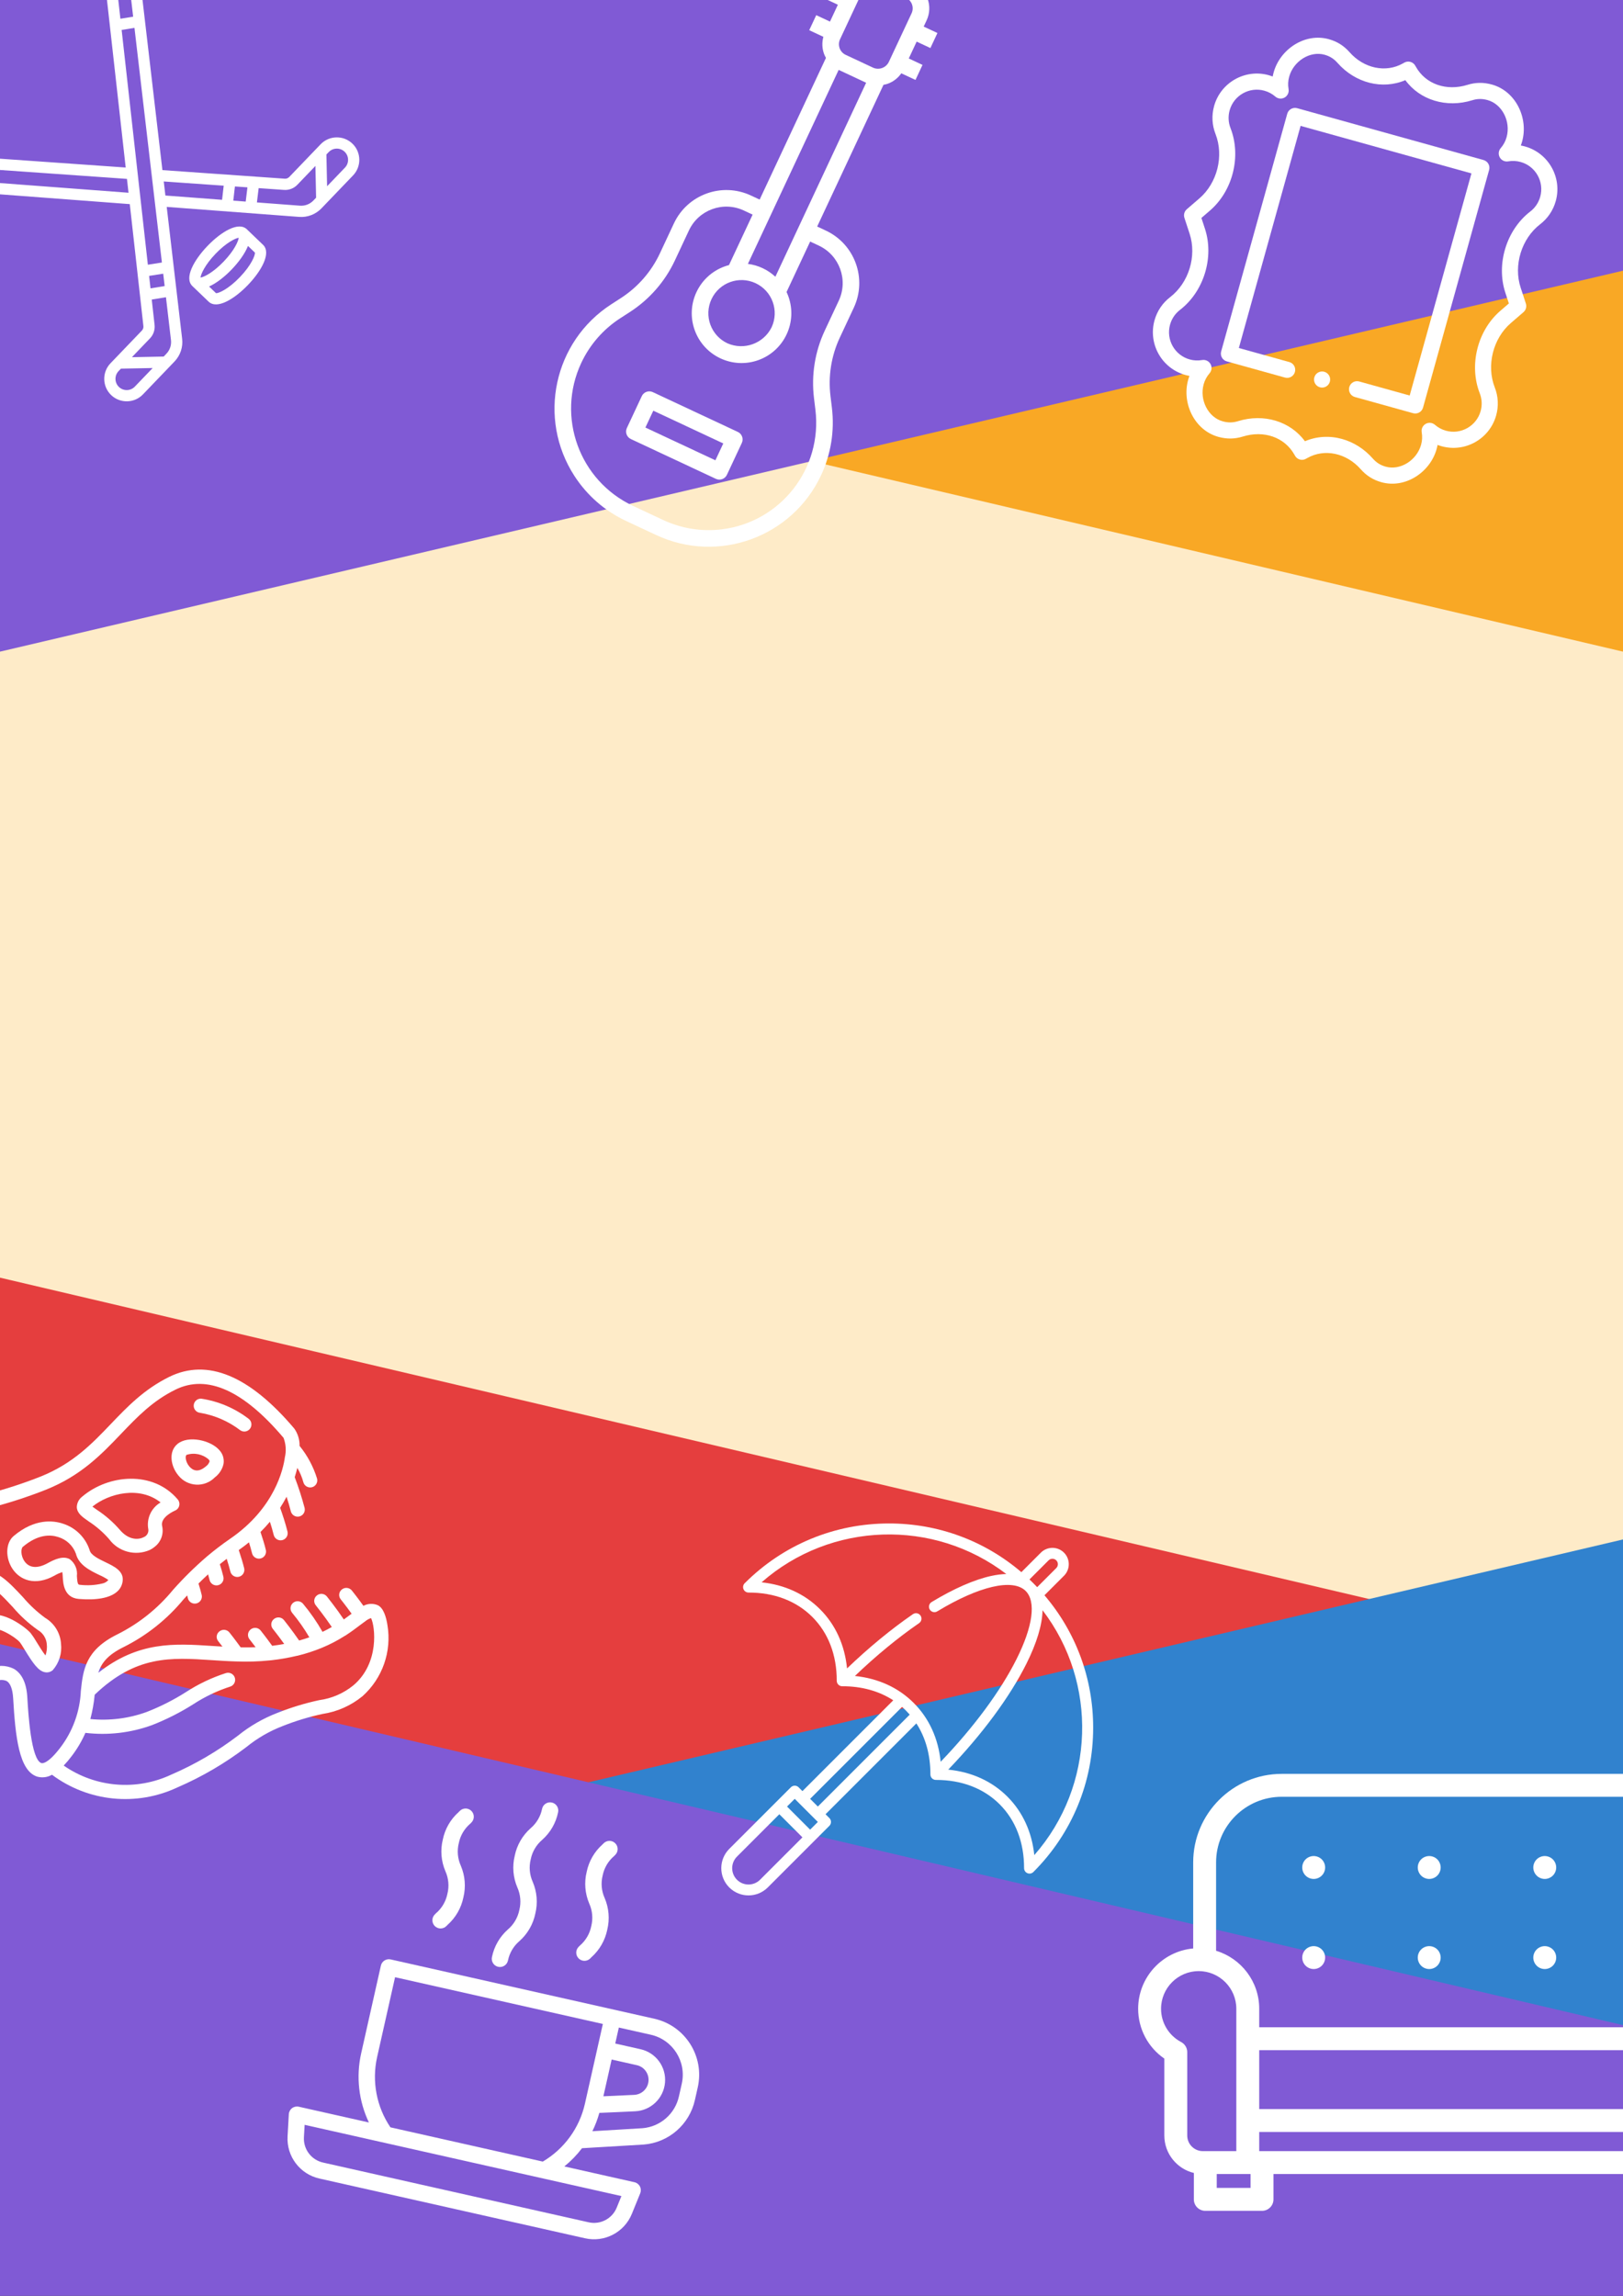 <?xml version="1.0" encoding="UTF-8" standalone="no"?>
<!-- Created with Inkscape (http://www.inkscape.org/) -->

<svg
   xmlns:dc="http://purl.org/dc/elements/1.1/"
   xmlns:cc="http://creativecommons.org/ns#"
   xmlns:rdf="http://www.w3.org/1999/02/22-rdf-syntax-ns#"
   xmlns:svg="http://www.w3.org/2000/svg"
   xmlns="http://www.w3.org/2000/svg"
   xmlns:sodipodi="http://sodipodi.sourceforge.net/DTD/sodipodi-0.dtd"
   xmlns:inkscape="http://www.inkscape.org/namespaces/inkscape"
   width="744.094"
   height="1052.362"
   viewBox="0 0 744.094 1052.362"
   id="svg2"
   version="1.1"
   inkscape:version="0.91 r13725"
   sodipodi:docname="cover.svg">
  <rect x="0" y="0" width="744.094" height="1052.362" fill="#333333" stroke="none"/>
  <defs
     id="defs4" />
  <sodipodi:namedview
     id="base"
     pagecolor="#ffffff"
     bordercolor="#666666"
     borderopacity="1.0"
     inkscape:pageopacity="0.0"
     inkscape:pageshadow="2"
     inkscape:zoom="0.65281707"
     inkscape:cx="312.39712"
     inkscape:cy="560.56509"
     inkscape:document-units="px"
     inkscape:current-layer="layer2"
     showgrid="false"
     inkscape:window-width="1600"
     inkscape:window-height="872"
     inkscape:window-x="0"
     inkscape:window-y="0"
     inkscape:window-maximized="1"
     units="px" />
  <g
     inkscape:label="background-tiles"
     inkscape:groupmode="layer"
     id="layer1"
     transform="translate(0,2.2107222e-5)"
     sodipodi:insensitive="true">
    <rect
       style="opacity:1;fill:#feebc8;fill-opacity:1;stroke:none;stroke-width:5;stroke-linecap:round;stroke-linejoin:round;stroke-miterlimit:4;stroke-dasharray:none;stroke-dashoffset:0;stroke-opacity:1"
       id="rect4177"
       width="744.094"
       height="709.234"
       x="0"
       y="76.591" />
    <path
       style="opacity:1;fill:#f9a825;fill-opacity:1;stroke:none;stroke-width:5;stroke-linecap:round;stroke-linejoin:round;stroke-miterlimit:4;stroke-dasharray:none;stroke-dashoffset:0;stroke-opacity:1"
       d="M 744.094,298.705 1.0110937e-5,124.078 l 0,-124.078 744.094,0 z"
       id="path4301"
       inkscape:connector-curvature="0"
       sodipodi:nodetypes="ccccc" />
    <path
       style="opacity:1;fill:#e53e3e;fill-opacity:1;stroke:none;stroke-width:5;stroke-linecap:round;stroke-linejoin:round;stroke-miterlimit:4;stroke-dasharray:none;stroke-dashoffset:0;stroke-opacity:1"
       d="m 0,585.657 744.094,174.628 0,124.078 -744.094,0 z"
       id="path4162"
       inkscape:connector-curvature="0"
       sodipodi:nodetypes="ccccc" />
    <path
       sodipodi:nodetypes="ccccc"
       inkscape:connector-curvature="0"
       id="path3360"
       d="M 744.094,705.657 0,880.285 l 0,124.078 744.094,0 z"
       style="opacity:1;fill:#3182ce;fill-opacity:1;stroke:none;stroke-width:5;stroke-linecap:round;stroke-linejoin:round;stroke-miterlimit:4;stroke-dasharray:none;stroke-dashoffset:0;stroke-opacity:1" />
    <path
       style="opacity:1;fill:#805ad5;fill-opacity:1;stroke:none;stroke-width:5;stroke-linecap:round;stroke-linejoin:round;stroke-miterlimit:4;stroke-dasharray:none;stroke-dashoffset:0;stroke-opacity:1"
       d="m 0,753.657 744.094,174.628 0,124.078 -744.094,0 z"
       id="rect3336"
       inkscape:connector-curvature="0"
       sodipodi:nodetypes="ccccc" />
    <rect
       y="412.06"
       x="-1073.808"
       height="366.106"
       width="744.094"
       id="rect3357"
       style="opacity:1;fill:#f9a825;fill-opacity:1;stroke:none;stroke-width:5;stroke-linecap:round;stroke-linejoin:round;stroke-miterlimit:4;stroke-dasharray:none;stroke-dashoffset:0;stroke-opacity:1" />
    <path
       sodipodi:nodetypes="ccccc"
       inkscape:connector-curvature="0"
       id="path3375"
       d="M 1.0110937e-5,298.705 744.094,124.078 l 0,-124.078 -744.094,0 z"
       style="opacity:1;fill:#805ad5;fill-opacity:1;stroke:none;stroke-width:5;stroke-linecap:round;stroke-linejoin:round;stroke-miterlimit:4;stroke-dasharray:none;stroke-dashoffset:0;stroke-opacity:1" />
    <rect
       y="254.283"
       x="-1994.433"
       height="497.842"
       width="744.094"
       id="rect4179"
       style="opacity:1;fill:#feebc8;fill-opacity:1;stroke:none;stroke-width:5;stroke-linecap:round;stroke-linejoin:round;stroke-miterlimit:4;stroke-dasharray:none;stroke-dashoffset:0;stroke-opacity:1" />
    <path
       sodipodi:nodetypes="ccccc"
       inkscape:connector-curvature="0"
       id="path4181"
       d="m -1994.433,551.957 744.095,174.628 0,124.078 -744.095,0 z"
       style="opacity:1;fill:#38a169;fill-opacity:1;stroke:none;stroke-width:5;stroke-linecap:round;stroke-linejoin:round;stroke-miterlimit:4;stroke-dasharray:none;stroke-dashoffset:0;stroke-opacity:1" />
    <path
       style="opacity:1;fill:#319795;fill-opacity:1;stroke:none;stroke-width:5;stroke-linecap:round;stroke-linejoin:round;stroke-miterlimit:4;stroke-dasharray:none;stroke-dashoffset:0;stroke-opacity:1"
       d="m -1250.339,671.957 -744.095,174.628 0,124.078 744.095,0 z"
       id="path4183"
       inkscape:connector-curvature="0"
       sodipodi:nodetypes="ccccc" />
    <path
       sodipodi:nodetypes="ccccc"
       inkscape:connector-curvature="0"
       id="path4185"
       d="m -1994.433,719.957 744.095,174.628 0,124.078 -744.095,0 z"
       style="opacity:1;fill:#805ad5;fill-opacity:1;stroke:none;stroke-width:5;stroke-linecap:round;stroke-linejoin:round;stroke-miterlimit:4;stroke-dasharray:none;stroke-dashoffset:0;stroke-opacity:1" />
    <path
       style="opacity:1;fill:#d69e2e;fill-opacity:1;stroke:none;stroke-width:5;stroke-linecap:round;stroke-linejoin:round;stroke-miterlimit:4;stroke-dasharray:none;stroke-dashoffset:0;stroke-opacity:1"
       d="m -1250.339,433.005 -744.095,-174.628 0,-124.078 744.095,0 z"
       id="path4187"
       inkscape:connector-curvature="0"
       sodipodi:nodetypes="ccccc" />
    <path
       sodipodi:nodetypes="ccccc"
       inkscape:connector-curvature="0"
       id="path4189"
       d="m -1994.433,313.005 744.095,-174.628 0,-124.078 -744.095,0 z"
       style="opacity:1;fill:#dd6b20;fill-opacity:1;stroke:none;stroke-width:5;stroke-linecap:round;stroke-linejoin:round;stroke-miterlimit:4;stroke-dasharray:none;stroke-dashoffset:0;stroke-opacity:1" />
    <path
       style="opacity:1;fill:#e53e3e;fill-opacity:1;stroke:none;stroke-width:5;stroke-linecap:round;stroke-linejoin:round;stroke-miterlimit:4;stroke-dasharray:none;stroke-dashoffset:0;stroke-opacity:1"
       d="m -1250.339,265.005 -744.095,-174.628 0,-124.078 744.095,0 z"
       id="path4191"
       inkscape:connector-curvature="0"
       sodipodi:nodetypes="ccccc" />
  </g>
  <g
     inkscape:groupmode="layer"
     id="layer2"
     inkscape:label="background-items">
    <g
       id="g4232"
       transform="matrix(0.7,0,0,0.7,521.806,753.33)"
       style="fill:#ffffff">
      <path
         id="path4234"
         d="m 114.973,154.209 c 1.97,0 3.9,-0.8 5.3,-2.2 1.4,-1.4 2.2,-3.33 2.2,-5.3 0,-1.98 -0.8,-3.91 -2.2,-5.31 -1.4,-1.39 -3.33,-2.19 -5.3,-2.19 -1.98,0 -3.91,0.8 -5.31,2.19 -1.39,1.4 -2.19,3.33 -2.19,5.31 0,1.97 0.8,3.9 2.19,5.3 1.4,1.4 3.33,2.2 5.31,2.2 z"
         inkscape:connector-curvature="0"
         style="fill:#ffffff" />
      <path
         id="path4236"
         d="m 190.633,154.209 c 1.98,0 3.91,-0.8 5.31,-2.2 1.39,-1.4 2.19,-3.33 2.19,-5.3 0,-1.98 -0.8,-3.91 -2.19,-5.31 -1.4,-1.39 -3.33,-2.19 -5.31,-2.19 -1.97,0 -3.9,0.8 -5.3,2.19 -1.4,1.4 -2.2,3.33 -2.2,5.31 0,1.97 0.8,3.9 2.2,5.3 1.4,1.4 3.33,2.2 5.3,2.2 z"
         inkscape:connector-curvature="0"
         style="fill:#ffffff" />
      <path
         id="path4238"
         d="m 341.973,154.209 c 1.97,0 3.9,-0.8 5.3,-2.2 1.4,-1.4 2.2,-3.33 2.2,-5.3 0,-1.98 -0.8,-3.91 -2.2,-5.31 -1.4,-1.39 -3.33,-2.19 -5.3,-2.19 -1.98,0 -3.91,0.8 -5.31,2.19 -1.39,1.4 -2.19,3.33 -2.19,5.31 0,1.97 0.8,3.9 2.19,5.3 1.4,1.4 3.33,2.2 5.31,2.2 z"
         inkscape:connector-curvature="0"
         style="fill:#ffffff" />
      <path
         id="path4240"
         d="m 266.303,154.209 c 1.97,0 3.91,-0.8 5.3,-2.2 1.4,-1.4 2.2,-3.33 2.2,-5.3 0,-1.98 -0.8,-3.91 -2.2,-5.31 -1.39,-1.39 -3.33,-2.19 -5.3,-2.19 -1.97,0 -3.91,0.8 -5.3,2.19 -1.4,1.4 -2.2,3.33 -2.2,5.31 0,1.97 0.8,3.9 2.2,5.3 1.39,1.4 3.33,2.2 5.3,2.2 z"
         inkscape:connector-curvature="0"
         style="fill:#ffffff" />
      <path
         id="path4242"
         d="m 114.973,213.209 c 1.97,0 3.9,-0.8 5.3,-2.2 1.4,-1.4 2.2,-3.33 2.2,-5.3 0,-1.98 -0.8,-3.91 -2.2,-5.31 -1.4,-1.39 -3.33,-2.19 -5.3,-2.19 -1.98,0 -3.91,0.8 -5.31,2.19 -1.39,1.4 -2.19,3.33 -2.19,5.31 0,1.97 0.8,3.9 2.19,5.3 1.4,1.4 3.33,2.2 5.31,2.2 z"
         inkscape:connector-curvature="0"
         style="fill:#ffffff" />
      <path
         id="path4244"
         d="m 190.633,213.209 c 1.98,0 3.91,-0.8 5.31,-2.2 1.39,-1.4 2.19,-3.33 2.19,-5.3 0,-1.98 -0.8,-3.91 -2.19,-5.31 -1.4,-1.39 -3.33,-2.19 -5.31,-2.19 -1.97,0 -3.9,0.8 -5.3,2.19 -1.4,1.4 -2.2,3.33 -2.2,5.31 0,1.97 0.8,3.9 2.2,5.3 1.4,1.4 3.33,2.2 5.3,2.2 z"
         inkscape:connector-curvature="0"
         style="fill:#ffffff" />
      <path
         id="path4246"
         d="m 341.973,213.209 c 1.97,0 3.9,-0.8 5.3,-2.2 1.4,-1.4 2.2,-3.33 2.2,-5.3 0,-1.98 -0.8,-3.91 -2.2,-5.31 -1.4,-1.39 -3.33,-2.19 -5.3,-2.19 -1.98,0 -3.91,0.8 -5.31,2.19 -1.39,1.4 -2.19,3.33 -2.19,5.31 0,1.97 0.8,3.9 2.19,5.3 1.4,1.4 3.33,2.2 5.31,2.2 z"
         inkscape:connector-curvature="0"
         style="fill:#ffffff" />
      <path
         id="path4248"
         d="m 266.303,213.209 c 1.97,0 3.91,-0.8 5.3,-2.2 1.4,-1.4 2.2,-3.33 2.2,-5.3 0,-1.98 -0.8,-3.91 -2.2,-5.31 -1.39,-1.39 -3.33,-2.19 -5.3,-2.19 -1.97,0 -3.91,0.8 -5.3,2.19 -1.4,1.4 -2.2,3.33 -2.2,5.31 0,1.97 0.8,3.9 2.2,5.3 1.39,1.4 3.33,2.2 5.3,2.2 z"
         inkscape:connector-curvature="0"
         style="fill:#ffffff" />
      <path
         id="path4250"
         d="m 420.894,199.736 0,-56.35 c 0,-31.97 -26.009,-57.979 -57.979,-57.979 l -268.89,0 c -31.97,0 -57.979,26.009 -57.979,57.979 l 0,56.35 C 15.867,201.562 0,218.565 0,239.212 c 0,13.165 6.466,25.291 17.145,32.643 l 0,50.354 c 0,11.881 8.256,21.863 19.331,24.527 l 0,17.297 c 0,4.142 3.358,7.5 7.5,7.5 l 37.148,0 c 4.142,0 7.5,-3.358 7.5,-7.5 l 0,-16.593 279.693,0 0,16.594 c 0,4.142 3.358,7.5 7.5,7.5 l 37.148,0 c 4.142,0 7.5,-3.358 7.5,-7.5 l 0,-17.297 c 11.075,-2.665 19.331,-12.647 19.331,-24.527 l 0,-50.354 c 10.679,-7.352 17.145,-19.479 17.145,-32.643 -10e-4,-20.648 -15.868,-37.651 -36.047,-39.477 z m -326.869,-99.33 268.889,0 c 23.699,0 42.979,19.28 42.979,42.979 l 0,57.857 c -16.322,4.909 -28.249,20.069 -28.249,37.969 l 0,12.124 -298.35,0 0,-12.124 c 0,-17.9 -11.927,-33.06 -28.249,-37.969 l 0,-57.857 c 10e-4,-23.699 19.281,-42.979 42.98,-42.979 z m 281.791,232.034 -294.692,0 -1.829,0 0,-12.545 298.351,0 0,12.545 -1.83,0 z m 1.83,-27.545 -298.352,0 0,-38.56 298.351,0 0,38.56 z m -345.5,17.314 0,-54.229 c 0.008,-0.178 0.009,-0.357 0.004,-0.537 -0.073,-2.706 -1.6,-5.163 -3.993,-6.428 -8.115,-4.287 -13.156,-12.642 -13.156,-21.803 0,-13.59 11.057,-24.647 24.647,-24.647 13.59,0 24.647,11.057 24.647,24.647 l 0,93.229 -20.318,0 -1.6,0 c -5.642,-10e-4 -10.231,-4.59 -10.231,-10.232 z m 41.479,34.325 -22.148,0 0,-9.094 20.319,0 1.829,0 0,9.094 z m 331.84,0 -22.148,0 0,-9.094 1.829,0 20.319,0 0,9.094 z m 23.32,-95.518 c -2.394,1.265 -3.916,3.724 -3.99,6.43 -0.004,0.146 -0.003,0.292 10e-4,0.438 l 0,54.325 c 0,5.642 -4.589,10.231 -10.231,10.231 l -1.6,0 -20.319,0 0,-93.229 c 0,-13.59 11.057,-24.647 24.647,-24.647 13.591,0 24.647,11.057 24.647,24.647 10e-4,9.162 -5.04,17.517 -13.155,21.805 z"
         inkscape:connector-curvature="0"
         style="fill:#ffffff" />
    </g>
    <g
       id="g4327"
       transform="matrix(0.291,-0.246,0.246,0.291,-61.642,724.607)"
       style="fill:#ffffff">
      <path
         id="path4309"
         d="m 11.977,194.031 c 9.879,4.656 21.32,4.648 31.191,-0.016 3.812,1.34 6.934,4.137 8.68,7.781 1.656,4.785 -0.941,12.102 -7.309,20.598 -27.629,36.84 -51.391,71.52 -38.816,91.008 3.496,5.066 8.879,8.523 14.945,9.594 12.301,52.965 52.75,94.863 105.25,109.016 30.902,9.379 62.832,14.938 95.082,16.555 16.879,0.344 33.594,3.348 49.531,8.91 15.793,5.297 31.113,11.902 45.812,19.746 15.266,9.441 32.805,14.566 50.754,14.824 32.133,-0.945 61.551,-18.25 77.988,-45.879 4.93,-8.023 10.043,-19.082 6.445,-26.199 -2.77,-5.242 -7.715,-8.988 -13.512,-10.238 1,-12.27 1.254,-22.523 1.266,-23.039 0.105,-4.711 -3.625,-8.617 -8.336,-8.727 -2.277,-0.113 -4.504,0.715 -6.152,2.289 -1.652,1.578 -2.582,3.762 -2.57,6.043 0,0.125 -0.25,9.91 -1.18,21.512 l -0.715,-0.039 c -3.328,-0.18 -7.02,-0.422 -10.898,-0.738 1.82,-16.523 2.266,-33.395 2.289,-34.227 0.117,-4.711 -3.602,-8.625 -8.312,-8.746 -2.281,-0.121 -4.508,0.699 -6.164,2.273 -1.652,1.57 -2.586,3.754 -2.582,6.039 -0.008,0.195 -0.445,16.555 -2.137,32.266 -4.098,-0.75 -8.211,-1.676 -12.289,-2.762 2.523,-13.52 3.836,-27.234 3.926,-40.984 0,-4.715 -3.82,-8.535 -8.535,-8.535 -4.711,0 -8.531,3.82 -8.531,8.535 -0.109,11.992 -1.184,23.957 -3.219,35.773 -3.891,-1.473 -7.848,-3.133 -11.867,-4.98 1.508,-15.312 1.922,-29.867 1.941,-30.562 0.125,-4.707 -3.586,-8.633 -8.297,-8.762 -2.277,-0.121 -4.508,0.699 -6.164,2.266 -1.656,1.57 -2.598,3.75 -2.602,6.031 0,0.141 -0.293,10.461 -1.262,22.574 -4.168,-2.375 -8.332,-4.922 -12.492,-7.637 1.004,-12.297 1.281,-22.531 1.289,-23.016 0.062,-2.262 -0.781,-4.457 -2.34,-6.098 -1.559,-1.641 -3.707,-2.598 -5.969,-2.652 -2.273,-0.098 -4.488,0.73 -6.137,2.297 -1.648,1.566 -2.594,3.734 -2.613,6.012 0,0.078 -0.137,4.957 -0.535,11.859 -4.57,-3.535 -9.18,-7.359 -13.832,-11.473 0.922,-12.031 1.207,-21.914 1.219,-22.375 0.129,-4.711 -3.582,-8.633 -8.293,-8.766 -2.289,-0.164 -4.543,0.641 -6.207,2.215 -1.668,1.578 -2.598,3.781 -2.559,6.078 0,0.062 -0.094,3.199 -0.328,8.008 -2.98,-2.84 -5.941,-5.68 -8.828,-8.469 -32.801,-31.676 -64.07,-61.727 -125.598,-63.918 10.547,-6.645 22.75,-9.082 43.418,-3.906 30.086,7.301 61.367,8.215 91.828,2.691 2.133,-0.27 4.332,-0.543 6.527,-0.816 -0.508,1.066 -1.004,2.094 -1.492,3.047 -1.379,2.719 -1.207,5.965 0.457,8.523 1.664,2.555 4.562,4.027 7.609,3.863 3.043,-0.16 5.77,-1.938 7.152,-4.652 1.816,-3.578 3.73,-7.766 5.887,-12.887 5.055,-0.438 10.363,-0.773 15.934,-1 -0.953,2.121 -1.922,4.215 -2.906,6.156 -1.434,2.727 -1.289,6.012 0.379,8.598 1.668,2.586 4.602,4.074 7.672,3.895 3.074,-0.18 5.809,-2.004 7.164,-4.766 2.273,-4.484 4.461,-9.5 6.371,-14.105 3.375,0.066 6.918,0.219 10.512,0.402 -2.363,5.703 -4.539,10.59 -6.523,14.559 -2.109,4.215 -0.398,9.34 3.816,11.449 4.215,2.105 9.34,0.398 11.449,-3.816 2.754,-5.508 5.777,-12.438 9.152,-20.887 5.289,0.512 10.371,0.75 15.344,0.852 -1.809,4.328 -3.699,8.59 -5.613,12.375 -1.375,2.719 -1.195,5.969 0.473,8.52 1.672,2.555 4.574,4.02 7.617,3.852 3.047,-0.168 5.77,-1.949 7.145,-4.672 3.207,-6.344 6.273,-13.688 9.016,-20.613 5.793,-0.465 11.324,-1.18 16.602,-2.113 -2.066,5.043 -4.387,10.363 -6.734,15.059 -2.109,4.219 -0.398,9.344 3.816,11.453 4.215,2.105 9.344,0.398 11.449,-3.816 4.523,-9.047 8.875,-20.02 11.711,-27.559 5.137,-1.578 10.012,-3.297 14.48,-5.148 -2.238,5.531 -4.773,11.402 -7.332,16.555 -1.383,2.734 -1.195,6 0.492,8.559 1.688,2.555 4.617,4.012 7.676,3.812 3.055,-0.199 5.773,-2.02 7.117,-4.773 5.539,-11.672 10.457,-23.625 14.73,-35.816 3.691,-2.305 6.898,-4.512 9.621,-6.543 -1.027,6.113 -2.875,12.059 -5.496,17.68 -2.105,4.215 -0.398,9.34 3.816,11.449 4.215,2.109 9.344,0.398 11.449,-3.816 5.906,-13.836 9.09,-28.676 9.375,-43.719 4.891,-5.539 7.898,-12.484 8.598,-19.84 0,-83.691 -25.141,-132.414 -74.73,-144.809 C 404.625,40.379 375.391,43.488 347.098,46.5 314.875,49.93 281.57,53.477 241.797,40.219 c -21.875,-7.363 -43.254,-16.129 -64,-26.234 C 151.039,1.363 134.871,-6.242 114.895,7.082 101.219,18.18 89.738,31.734 81.047,47.055 70.57,62.855 59.742,79.195 48.664,82.887 c -28.105,9.363 -48.5,45.07 -48.5,84.895 -1.102,10.242 3.414,20.281 11.812,26.25 z M 278.422,362.43 c 9.652,8.84 19.918,16.984 30.719,24.375 0.473,0.363 1.059,0.77 2.023,1.41 8.633,5.793 17.617,11.051 26.895,15.742 0.148,0.102 0.312,0.18 0.469,0.27 l 0.219,0.129 c 0.121,0.066 0.23,0.145 0.355,0.203 9.109,4.527 18.543,8.363 28.223,11.484 l 0.066,0.016 0.019,0 c 9.828,3.148 19.918,5.426 30.148,6.805 0.324,0.086 0.656,0.152 0.992,0.203 l 0.062,0.019 0.074,0.008 0.098,0.019 c 7.945,1.008 14.98,1.387 20.637,1.688 3.16,0.172 6.02,0.316 8.613,0.562 2.559,0.062 5.09,0.582 7.465,1.543 -2.473,10.492 -26.953,48.074 -68.402,48.074 -15.246,-0.254 -30.121,-4.738 -42.969,-12.945 -15.461,-8.246 -31.582,-15.184 -48.199,-20.75 -17.375,-6.051 -35.594,-9.344 -53.992,-9.754 -31.047,-1.574 -61.785,-6.941 -91.531,-15.984 -44.832,-12.016 -79.844,-47.043 -91.836,-91.883 4.926,-0.539 9.816,-1.367 14.645,-2.488 10.629,-2.32 20.938,-5.914 30.707,-10.703 18.59,19.91 41.586,35.188 67.141,44.602 17.684,6.047 35.91,10.375 54.422,12.926 16.32,2.039 32.301,6.242 47.508,12.504 4.379,1.754 9.344,-0.375 11.098,-4.754 1.75,-4.375 -0.379,-9.344 -4.754,-11.094 -16.418,-6.746 -33.656,-11.289 -51.262,-13.523 -17.559,-2.395 -34.844,-6.496 -51.605,-12.242 -21.637,-7.98 -41.211,-20.715 -57.277,-37.258 8.133,-5.691 15.781,-12.039 22.871,-18.98 68.621,-4.25 99.031,24.992 134.086,58.84 7.105,6.867 14.457,13.969 22.273,20.938 z M 54.062,99.074 C 70.719,93.531 82.645,75.535 95.273,56.484 102.832,43.137 112.68,31.219 124.363,21.281 c 11.445,-7.641 19.617,-4.375 46.16,8.137 21.363,10.387 43.367,19.402 65.875,26.992 43.305,14.43 78.477,10.684 112.508,7.059 28.039,-2.992 54.52,-5.812 84.391,1.656 41.008,10.25 61.801,53.406 61.801,128.254 -2.656,7.539 -7.496,14.117 -13.906,18.895 -10.195,9.219 -48.523,38.801 -113.246,32.348 -12.949,-1.293 -24.457,-1.762 -35.07,-1.773 -0.207,-0.004 -0.406,-0.016 -0.609,0 -19,0.168 -37.965,1.609 -56.773,4.312 -28.355,5.254 -57.5,4.461 -85.527,-2.32 -41.938,-10.477 -59.27,6.035 -77.625,23.523 -16.754,18.195 -38.68,30.816 -62.832,36.156 -24.84,5.516 -29.051,0.25 -29.449,-0.367 -7.168,-11.113 26.922,-56.578 38.125,-71.512 10.234,-13.641 13.5,-25.953 9.723,-36.605 -4.215,-9.719 -12.723,-16.918 -23.004,-19.465 -1.969,-0.484 -4.043,-0.262 -5.863,0.633 -5.496,3.121 -12,3.949 -18.105,2.305 -3.223,-2.012 -3.703,-8.211 -3.703,-11.727 0,-32.172 15.832,-61.707 36.832,-68.707 z m 0,0"
         inkscape:connector-curvature="0"
         style="fill:#ffffff" />
      <path
         id="path4311"
         d="m 461.219,152.785 c 1.195,4.512 5.793,7.223 10.32,6.09 4.527,-1.133 7.305,-5.691 6.234,-10.23 -4.488,-20.441 -14.066,-39.414 -27.844,-55.164 -3.34,-3.254 -8.672,-3.223 -11.977,0.066 -3.305,3.289 -3.355,8.621 -0.113,11.977 11.512,13.625 19.535,29.844 23.379,47.262 z m 0,0"
         inkscape:connector-curvature="0"
         style="fill:#ffffff" />
      <path
         id="path4313"
         d="m 401.23,176.312 c 6.652,0.387 13.227,-1.621 18.527,-5.66 4.5,-3.855 7.008,-9.535 6.828,-15.453 0.004,-16.152 -17.078,-38.617 -33.891,-38.617 -14.492,0 -23.465,15.504 -23.465,29.863 -0.195,8.363 3.188,16.406 9.301,22.113 6.113,5.707 14.371,8.527 22.699,7.754 z m -8.535,-42.664 c 9.043,3.68 15.449,11.887 16.828,21.551 0,1.758 -0.555,2.227 -0.793,2.426 -2.254,1.355 -4.891,1.926 -7.5,1.621 -12.344,0 -14.934,-6.961 -14.934,-12.801 0,-6.941 3.926,-12.797 6.398,-12.797 z m 0,0"
         inkscape:connector-curvature="0"
         style="fill:#ffffff" />
      <path
         id="path4315"
         d="m 256.164,150.715 c -1.379,19.078 10.789,36.52 29.176,41.812 2.332,0.559 4.727,0.848 7.129,0.852 9.43,0.285 18.188,-4.863 22.527,-13.242 5.016,-10.043 23.645,-4.309 23.801,-4.258 2.602,0.867 5.465,0.43 7.688,-1.176 2.227,-1.602 3.547,-4.18 3.547,-6.922 0,-45.941 -44.125,-76.801 -85.336,-76.801 -5.062,-0.363 -10.004,1.652 -13.371,5.449 -4.551,5.934 -2.609,13.18 -0.152,22.359 3.121,10.363 4.801,21.105 4.992,31.926 z m 75.777,6.492 c -12.898,-2.285 -25.828,3.852 -32.215,15.289 -2.273,3.434 -6.609,4.852 -10.469,3.426 -7.395,-1.742 -16.027,-9.395 -16.027,-25.207 -0.164,-12.312 -2.039,-24.547 -5.57,-36.344 -0.555,-2.066 -1.188,-4.434 -1.598,-6.309 25.758,0.582 59.605,17.562 65.879,49.145 z m 0,0"
         inkscape:connector-curvature="0"
         style="fill:#ffffff" />
      <path
         id="path4317"
         d="m 177.688,142.016 c 3.398,0.559 6.719,1.535 9.879,2.898 -0.844,1.371 -2.219,3.191 -3.227,4.535 -4.934,6.551 -15.207,20.172 -2.477,32.898 15.195,15.203 29.121,23.035 40.266,23.035 5.438,0.082 10.672,-2.074 14.469,-5.969 8.137,-8.137 2.938,-19.75 -1.656,-30 -3.762,-8.398 -8.02,-17.922 -5.277,-23.414 6.121,-14.945 4.574,-31.934 -4.152,-45.527 -6.125,-9.918 -21.383,-26.559 -54.68,-26.559 -12.82,0 -25.004,13.68 -26.605,29.871 -1.48,14.949 6.531,32.848 33.461,38.23 z m -6.855,-51.035 c 23.766,0 34.961,10.043 40.164,18.461 5.621,8.57 6.879,19.285 3.402,28.922 -6.359,12.723 -0.082,26.754 4.969,38.027 1.82,3.676 3.289,7.52 4.383,11.477 -2.719,0.465 -5.516,0.023 -7.957,-1.262 -8.195,-4.105 -15.602,-9.633 -21.863,-16.324 -1.535,-1.535 -2.238,-2.238 4.039,-10.559 5.711,-5.301 8.18,-13.238 6.48,-20.844 -3.246,-8.508 -13.656,-11.648 -23.41,-13.598 -13.781,-2.758 -20.82,-9.793 -19.828,-19.812 0.84,-8.516 6.746,-14.488 9.621,-14.488 z m 0,0"
         inkscape:connector-curvature="0"
         style="fill:#ffffff" />
      <path
         id="path4319"
         d="m 76.965,142.18 c 8.387,0 17.066,25.344 17.066,34.133 0,1.75 -0.723,6.473 -1.355,10.633 -2.824,18.535 -4.141,30.246 1.336,36.629 2.129,2.512 5.258,3.957 8.551,3.941 11.461,-1.695 21.672,-8.16 28.105,-17.793 7.707,-10.375 9.801,-23.887 5.59,-36.109 -2.875,-11.84 -4.332,-23.977 -4.34,-36.16 C 130.75,113.418 129.648,90.719 114.914,83.352 110.266,81.023 100.547,78.875 87.754,90.5 c -9.945,9.047 -26.02,32.328 -21.285,44.574 1.645,4.348 5.848,7.195 10.496,7.105 z m 26.219,-42.113 c 2.281,-1.422 3.738,-1.633 4.098,-1.449 5.801,2.902 6.879,25.023 7.594,39.668 0.016,13.742 1.762,27.426 5.195,40.73 2.371,6.605 1.418,13.945 -2.559,19.727 -2.645,3.945 -6.129,7.254 -10.207,9.688 0.23,-5.695 1.52,-14.145 2.246,-18.906 0.797,-4.367 1.312,-8.777 1.547,-13.211 0,-8.191 -7.312,-43.633 -27.5,-50.16 4.055,-10.305 10.824,-19.316 19.586,-26.086 z m 0,0"
         inkscape:connector-curvature="0"
         style="fill:#ffffff" />
    </g>
    <g
       id="g4668"
       transform="matrix(0.458,0.103,-0.103,0.458,168.753,807.305)"
       style="fill:#ffffff">
      <path
         id="path4654"
         d="m 327.996,184 -264,0 c -4.418,0 -8,3.582 -8,8 l 0,88 c 0.051,23.211 7.863,45.738 22.191,64 l -70.191,0 c -2.352,0 -4.582,1.035 -6.102,2.828 -1.52,1.793 -2.172,4.164 -1.785,6.484 l 3.543,21.254 C 6.812,393.887 23.531,408.055 43.109,408 l 265.773,0 c 19.578,0.055 36.301,-14.113 39.457,-33.434 l 3.543,-21.254 c 0.387,-2.32 -0.266,-4.691 -1.785,-6.484 C 348.578,345.035 346.348,344 343.996,344 l -70.176,0 c 5.141,-6.504 9.477,-13.602 12.922,-21.145 l 57.949,-16.695 c 23.434,-7.23 39.387,-28.926 39.305,-53.449 l 0,-12.711 c -0.035,-30.914 -25.086,-55.965 -56,-56 z m -32,48 25.359,0 c 7.293,0.082 13.422,5.504 14.387,12.734 0.965,7.23 -3.523,14.07 -10.539,16.066 l -29.207,8 z M 332.562,371.945 C 330.66,383.535 320.629,392.031 308.883,392 L 43.109,392 C 31.363,392.031 21.332,383.535 19.43,371.945 L 17.445,360 334.547,360 Z M 99.73,344 C 82.074,327.395 72.039,304.242 71.996,280 l 0,-80 208,0 0,80 c -0.039,24.246 -10.086,47.402 -27.758,64 z M 367.996,252.711 c 0.074,17.453 -11.238,32.914 -27.895,38.121 l -47.121,13.602 c 1.492,-6.219 2.402,-12.559 2.719,-18.945 l 33.723,-9.199 c 14.844,-4.031 24.406,-18.43 22.367,-33.676 C 349.75,227.367 336.738,215.988 321.355,216 l -25.359,0 0,-16 32,0 c 22.082,0.027 39.973,17.918 40,40 z m 0,0"
         inkscape:connector-curvature="0"
         style="fill:#ffffff" />
      <path
         id="path4656"
         d="m 159.996,160 c 0,4.418 3.582,8 8,8 4.418,0 8,-3.582 8,-8 -0.184,-7.582 2.199,-15.004 6.762,-21.062 6.203,-8.613 9.449,-19.004 9.238,-29.617 0.207,-10.605 -3.035,-20.992 -9.23,-29.602 -4.57,-6.062 -6.957,-13.488 -6.77,-21.078 -0.184,-7.578 2.199,-14.996 6.762,-21.047 6.207,-8.602 9.449,-18.988 9.238,-29.594 0,-4.418 -3.582,-8 -8,-8 -4.418,0 -8,3.582 -8,8 0.188,7.578 -2.195,14.996 -6.758,21.047 -6.207,8.602 -9.453,18.988 -9.242,29.594 -0.207,10.605 3.039,20.992 9.242,29.598 4.562,6.066 6.945,13.496 6.758,21.082 0.184,7.586 -2.199,15.012 -6.77,21.07 -6.199,8.613 -9.438,19 -9.23,29.609 z m 0,0"
         inkscape:connector-curvature="0"
         style="fill:#ffffff" />
      <path
         id="path4658"
         d="m 111.613,36.238 c 2.34,-3.754 1.195,-8.695 -2.562,-11.039 -3.754,-2.34 -8.695,-1.195 -11.039,2.562 l -0.801,1.293 c -6.195,8.605 -9.426,18.984 -9.215,29.586 -0.207,10.605 3.039,20.992 9.242,29.598 4.562,6.066 6.945,13.496 6.758,21.082 0.18,7.586 -2.203,15.016 -6.77,21.078 l -0.855,1.363 c -2.34,3.754 -1.195,8.695 2.562,11.039 3.754,2.34 8.695,1.195 11.039,-2.562 l 0.801,-1.301 c 6.199,-8.613 9.434,-19.008 9.223,-29.617 0.207,-10.605 -3.035,-20.992 -9.23,-29.602 -4.57,-6.062 -6.957,-13.488 -6.77,-21.078 -0.184,-7.574 2.199,-14.988 6.762,-21.039 z m 0,0"
         inkscape:connector-curvature="0"
         style="fill:#ffffff" />
      <path
         id="path4660"
         d="m 255.613,36.238 c 2.34,-3.754 1.195,-8.695 -2.562,-11.039 -3.754,-2.34 -8.695,-1.195 -11.039,2.562 l -0.801,1.293 c -6.195,8.605 -9.426,18.984 -9.215,29.586 -0.207,10.605 3.039,20.992 9.242,29.598 4.562,6.066 6.945,13.496 6.758,21.082 0.18,7.586 -2.203,15.016 -6.77,21.078 l -0.855,1.363 c -2.34,3.754 -1.195,8.695 2.562,11.039 3.754,2.34 8.695,1.195 11.039,-2.562 l 0.801,-1.301 c 6.199,-8.613 9.434,-19.008 9.223,-29.617 0.207,-10.605 -3.035,-20.992 -9.23,-29.602 -4.57,-6.062 -6.957,-13.488 -6.77,-21.078 -0.184,-7.574 2.199,-14.988 6.762,-21.039 z m 0,0"
         inkscape:connector-curvature="0"
         style="fill:#ffffff" />
    </g>
    <g
       id="g4241"
       transform="matrix(1.784,-1.859,1.859,1.784,-60.507,77.697)"
       style="fill:#ffffff">
      <path
         id="path4243"
         d="M 63,4.266 63,4.043 C 63,2.365 61.635,1 59.957,1 59.051,1 58.198,1.399 57.619,2.095 L 32,32.838 6.381,2.096 C 5.802,1.399 4.949,1 4.043,1 2.365,1 1,2.365 1,4.043 L 1,4.266 C 1,4.971 1.247,5.659 1.695,6.202 L 27.807,37.87 13.831,54.64 C 13.641,54.869 13.361,55 13.063,55 L 5,55 c -2.206,0 -4,1.794 -4,4 0,2.206 1.794,4 4,4 l 8.114,0 c 1.498,0 2.904,-0.663 3.857,-1.819 L 32,42.955 47.028,61.181 C 47.981,62.337 49.388,63 50.886,63 L 59,63 c 2.206,0 4,-1.794 4,-4 0,-2.206 -1.794,-4 -4,-4 l -8.063,0 C 50.639,55 50.36,54.869 50.169,54.64 L 36.193,37.869 62.305,6.202 C 62.753,5.659 63,4.971 63,4.266 Z M 22.255,47.656 49.16,15.37 l 1.849,1.387 -26.74,32.43 z m 0.741,3.076 -1.409,1.709 -2.042,-1.532 1.429,-1.715 z M 3,4.266 3,4.043 C 3,3.468 3.468,3 4.043,3 4.354,3 4.646,3.137 4.844,3.375 L 13.558,13.832 11.717,15.213 3.238,4.93 C 3.085,4.743 3,4.508 3,4.266 Z M 12.99,16.757 14.839,15.37 30.698,34.4 29.11,36.306 Z M 3,59 C 3,57.897 3.897,57 5,57 L 5.596,57 9.589,61 5,61 C 3.897,61 3,60.103 3,59 Z m 12.429,0.909 C 14.856,60.602 14.014,61 13.114,61 l -0.699,0 -3.993,-4 4.641,0 c 0.893,0 1.733,-0.394 2.305,-1.08 l 2.895,-3.474 2.05,1.538 z m 25.576,-9.177 2.022,-1.538 1.429,1.715 -2.042,1.532 z M 61,59 c 0,1.103 -0.897,2 -2,2 l -4.589,0 3.993,-4 0.596,0 c 1.103,0 2,0.897 2,2 z m -10.063,-2 4.641,0 -3.993,4 -0.699,0 c -0.899,0 -1.742,-0.398 -2.314,-1.091 l -4.885,-5.924 2.05,-1.538 2.895,3.474 C 49.203,56.606 50.044,57 50.937,57 Z m -9.192,-9.344 -2.013,1.532 -6.435,-7.804 1.602,-1.943 z M 61,4.266 C 61,4.508 60.915,4.743 60.762,4.93 L 52.283,15.213 50.442,13.832 59.156,3.375 C 59.354,3.137 59.646,3 59.957,3 60.532,3 61,3.468 61,4.043 Z"
         inkscape:connector-curvature="0"
         style="fill:#ffffff" />
      <path
         id="path4245"
         d="m 32,53 c -3.484,0 -7,0.928 -7,3 l 0,4 c 0,2.072 3.516,3 7,3 3.484,0 7,-0.928 7,-3 l 0,-4 c 0,-2.072 -3.516,-3 -7,-3 z m 0,2 c 2.764,0 4.439,0.63 4.909,1 -0.47,0.37 -2.146,1 -4.909,1 -2.763,0 -4.439,-0.63 -4.909,-1 0.47,-0.37 2.145,-1 4.909,-1 z m 0,6 c -2.989,0 -4.706,-0.737 -5,-1.085 l 0,-1.718 c 1.334,0.544 3.169,0.803 5,0.803 1.831,0 3.666,-0.259 5,-0.803 l 0,1.718 C 36.706,60.263 34.989,61 32,61 Z"
         inkscape:connector-curvature="0"
         style="fill:#ffffff" />
    </g>
    <g
       id="g3"
       transform="matrix(0.356,0.099,-0.099,0.356,555.495,3.022)"
       style="fill:#ffffff;fill-opacity:1">
      <path
         d="m 37.68,250.453 c -2.24,3.358 -2.24,7.735 0,11.094 l 11.5,17.251 C 65.398,303.12 64.473,337.704 46.984,361.026 39.798,370.593 36,381.995 36,394 c 0,30.327 24.673,55 55,55 1.763,0 3.512,-0.082 5.244,-0.244 C 96.082,450.488 96,452.237 96,454 c 0,29.855 24.103,58 55,58 10.782,0 20.293,-2.758 29.075,-8.43 23.025,-14.868 50.198,-13.156 67.614,4.261 0.647,0.476 3.13,4.169 8.312,4.169 5.252,0 7.722,-3.773 8.47,-4.329 17.226,-17.228 44.99,-19.002 67.518,-4.313 8.92,5.815 18.41,8.643 29.012,8.643 30.852,0 55,-28.109 55,-58 0,-1.763 -0.082,-3.512 -0.244,-5.244 1.732,0.162 3.481,0.244 5.244,0.244 30.327,0 55,-24.673 55,-55 0,-12.005 -3.798,-23.407 -10.979,-32.97 -17.493,-23.326 -18.418,-57.91 -2.2,-82.233 l 11.5,-17.25 c 2.24,-3.358 2.24,-7.735 0,-11.094 l -11.5,-17.251 C 446.604,208.881 447.529,174.297 465.018,150.975 472.202,141.407 476,130.005 476,118 476,87.673 451.327,63 421,63 c -1.763,0 -3.512,0.082 -5.244,0.244 C 415.918,61.512 416,59.763 416,58 416,28.145 391.897,0 361,0 350.218,0 340.707,2.758 331.925,8.43 308.9,23.298 281.727,21.585 264.311,4.169 l -1.24,-1.24 C 261.195,1.054 258.652,0 255.999,0 c -2.652,0 -5.196,1.055 -7.071,2.931 L 247.53,4.329 C 230.303,21.556 202.539,23.33 180.012,8.642 171.092,2.827 161.602,0 151,0 120.148,0 96,28.109 96,58 c 0,1.763 0.082,3.512 0.244,5.244 C 94.512,63.082 92.763,63 91,63 60.673,63 36,87.673 36,118 c 0,12.005 3.798,23.407 10.979,32.97 17.493,23.326 18.418,57.91 2.2,82.233 z m 28.14,-6.155 C 86.587,213.153 85.392,168.857 62.976,138.965 58.412,132.888 56,125.639 56,118 56,98.701 71.701,83 91,83 c 5.272,0 10.34,1.143 15.065,3.396 3.824,1.821 8.381,1.039 11.376,-1.956 2.995,-2.995 3.778,-7.553 1.954,-11.376 C 117.143,68.341 116,63.272 116,58 c 0,-20.243 16.355,-38 35,-38 6.694,0 12.441,1.715 18.088,5.396 28.231,18.406 62.912,17.355 86.935,-1.868 23.929,18.96 58.493,19.947 86.752,1.702 C 348.3,21.662 354.091,20 361,20 c 18.645,0 35,17.757 35,38 0,5.272 -1.143,10.341 -3.396,15.064 -1.824,3.823 -1.041,8.381 1.954,11.376 2.995,2.995 7.552,3.778 11.376,1.956 C 410.66,84.143 415.728,83 421,83 c 19.299,0 35,15.701 35,35 0,7.639 -2.412,14.888 -6.98,20.97 -22.412,29.887 -23.606,74.184 -2.84,105.327 l 7.801,11.703 -7.802,11.702 c -20.767,31.145 -19.572,75.441 2.844,105.333 4.565,6.077 6.977,13.326 6.977,20.965 0,19.299 -15.701,35 -35,35 -5.272,0 -10.34,-1.143 -15.065,-3.396 -3.825,-1.824 -8.382,-1.041 -11.376,1.956 -2.995,2.995 -3.778,7.553 -1.954,11.376 2.252,4.723 3.395,9.792 3.395,15.064 0,20.243 -16.355,38 -35,38 -6.694,0 -12.441,-1.715 -18.088,-5.396 -13.569,-8.847 -28.626,-13.198 -43.276,-13.198 -15.829,0 -31.182,5.083 -43.659,15.066 -23.93,-18.961 -58.494,-19.949 -86.752,-1.702 C 163.7,490.338 157.909,492 151,492 c -18.645,0 -35,-17.757 -35,-38 0,-5.272 1.143,-10.341 3.396,-15.064 1.824,-3.823 1.041,-8.381 -1.954,-11.376 -2.995,-2.997 -7.553,-3.779 -11.376,-1.956 C 101.34,427.857 96.272,429 91,429 71.701,429 56,413.299 56,394 c 0,-7.639 2.412,-14.888 6.98,-20.97 22.412,-29.887 23.606,-74.184 2.84,-105.327 L 58.019,256 Z"
         id="path5"
         inkscape:connector-curvature="0"
         style="fill:#ffffff;fill-opacity:1" />
      <circle
         cx="256"
         cy="409"
         r="10"
         id="circle7"
         style="fill:#ffffff;fill-opacity:1" />
      <path
         d="m 136,419 74.999,0 c 5.523,0 10,-4.478 10,-10 0,-5.522 -4.477,-10 -10,-10 l -64.999,0 0,-286 220,0 0,286 -65,0 c -5.523,0 -10,4.478 -10,10 0,5.522 4.477,10 10,10 l 75,0 c 5.523,0 10,-4.478 10,-10 l 0,-306 c 0,-5.522 -4.477,-10 -10,-10 l -240,0 c -5.523,0 -10,4.478 -10,10 l 0,306 c 0,5.522 4.477,10 10,10 z"
         id="path9"
         inkscape:connector-curvature="0"
         style="fill:#ffffff;fill-opacity:1" />
    </g>
    <g
       id="g4349"
       transform="matrix(0.333,0,0,0.333,330.688,698.326)"
       style="fill:#ffffff">
      <path
         id="path4351"
         d="M 444.957,98.861 471.82,71.998 c 8.773,-8.773 8.772,-23.047 0,-31.82 -8.773,-8.773 -23.047,-8.773 -31.82,0 L 413.137,67.041 C 362.344,23.66 298.462,-0.001 230.936,0 155.86,0.001 85.279,29.237 32.195,82.322 c -2.147,2.147 -2.787,5.377 -1.623,8.18 0.384,0.925 0.94,1.743 1.622,2.425 1.384,1.384 3.285,2.202 5.319,2.198 35.436,-0.071 65.817,11.543 87.859,33.585 22.043,22.042 33.656,52.423 33.586,87.859 -0.004,1.994 0.786,3.908 2.196,5.318 1.41,1.41 3.324,2.2 5.318,2.197 26.792,-0.053 50.691,6.578 70.285,19.34 l -125.029,125.027 -5.303,-5.303 c -2.929,-2.929 -7.678,-2.929 -10.607,0 l -84.853,84.853 c -14.621,14.621 -14.621,38.412 0,53.033 14.621,14.621 38.412,14.621 53.033,0 l 84.853,-84.853 c 2.929,-2.929 2.929,-7.677 0,-10.607 l -5.304,-5.304 125.028,-125.028 c 12.763,19.594 19.393,43.493 19.34,70.284 -0.004,1.994 0.786,3.908 2.196,5.318 1.41,1.41 3.324,2.2 5.318,2.196 35.435,-0.07 65.816,11.543 87.859,33.586 22.043,22.043 33.656,52.423 33.585,87.859 -0.006,3.035 1.817,5.775 4.623,6.941 2.803,1.164 6.033,0.524 8.18,-1.623 53.086,-53.086 82.322,-123.667 82.323,-198.743 0.002,-67.524 -23.66,-131.405 -67.042,-182.199 z m 5.649,-48.075 c 2.924,-2.924 7.682,-2.924 10.607,0 2.925,2.924 2.925,7.682 0,10.607 l -26.302,26.302 c -1.718,-1.81 -3.459,-3.604 -5.231,-5.376 -1.771,-1.772 -3.566,-3.512 -5.376,-5.231 z M 53.392,490.427 c -8.773,8.773 -23.047,8.773 -31.82,0 -8.773,-8.773 -8.773,-23.047 0,-31.82 l 58.336,-58.336 31.82,31.82 z m 68.943,-68.943 -31.82,-31.82 10.606,-10.607 31.82,31.82 z m 10.606,-31.82 -10.607,-10.607 126.503,-126.503 c 1.882,1.639 3.717,3.339 5.492,5.115 1.775,1.775 3.475,3.61 5.115,5.492 z M 264.936,247.062 c -21.161,-21.161 -48.906,-33.822 -80.982,-37.115 28.857,-27.667 59.166,-52.624 88.401,-72.745 3.413,-2.348 4.275,-7.018 1.927,-10.43 -2.351,-3.415 -7.018,-4.275 -10.43,-1.926 -30.038,20.672 -61.148,46.308 -90.716,74.698 -3.219,-32.269 -15.896,-60.178 -37.158,-81.44 C 114.925,97.05 87.352,84.411 55.483,81.039 150.991,-2.846 292.707,-6.649 392.418,69.601 c -6.366,0.143 -13.281,1.017 -20.738,2.631 -23.207,5.024 -51.607,17.46 -82.129,35.964 -3.542,2.147 -4.673,6.76 -2.525,10.302 2.148,3.544 6.76,4.671 10.301,2.525 57.542,-34.886 104.193,-45.653 121.747,-28.099 14.544,14.544 9.999,48.658 -12.47,93.595 -22.108,44.214 -58.947,94.005 -104.553,141.523 -3.292,-32.075 -15.953,-59.818 -37.115,-80.98 z m 128.959,128.959 c -21.262,-21.262 -49.17,-33.939 -81.439,-37.158 46.823,-48.723 84.735,-99.978 107.564,-145.635 14.443,-28.886 21.893,-53.9 22.26,-73.8 76.371,99.719 72.608,241.531 -11.321,337.087 -3.37,-31.868 -16.011,-59.441 -37.064,-80.494 z"
         inkscape:connector-curvature="0"
         style="fill:#ffffff" />
    </g>
    <g
       id="g4493"
       transform="matrix(0.447,-0.162,0.162,0.447,202.939,55.763)"
       style="fill:#ffffff">
      <g
         id="g4445"
         style="fill:#ffffff">
        <g
           id="g4447"
           style="fill:#ffffff">
          <path
             id="path4449"
             d="m 165.682,378.223 -64,-64 c -3.124,-3.123 -8.188,-3.123 -11.312,0 l -24,24 c -3.123,3.124 -3.123,8.188 0,11.312 l 64,64 c 3.124,3.123 8.188,3.123 11.312,0 l 24,-24 c 3.123,-3.124 3.123,-8.188 0,-11.312 z m -29.656,18.344 -52.688,-52.688 12.688,-12.688 52.688,52.688 -12.688,12.688 z"
             inkscape:connector-curvature="0"
             style="fill:#ffffff" />
        </g>
      </g>
      <g
         id="g4451"
         style="fill:#ffffff">
        <g
           id="g4453"
           style="fill:#ffffff">
          <path
             id="path4455"
             d="m 472.026,67.199 c 10.666,-10.669 10.666,-27.963 0,-38.632 L 451.338,7.879 c -10.814,-10.301 -27.81,-10.301 -38.624,0 L 408.026,12.567 397.682,2.223 386.37,13.535 396.714,23.879 384.026,36.567 373.682,26.223 362.37,37.535 373.034,48.199 c -3.256,4.58 -5.007,10.06 -5.008,15.68 0.03,1.432 0.169,2.861 0.416,4.272 l -106.656,106.656 -6.56,-6.56 c -21.817,-21.822 -57.193,-21.826 -79.015,-0.009 -0.003,0.003 -0.006,0.006 -0.009,0.009 l -22.504,22.504 c -13.731,13.739 -31.049,23.339 -49.976,27.704 l -10.96,2.528 c -64.376,14.85 -104.524,79.076 -89.674,143.452 5.04,21.851 16.121,41.844 31.978,57.7 l 22.704,22.704 c 46.723,46.716 122.47,46.71 169.185,-0.013 15.848,-15.851 26.925,-35.835 31.967,-57.675 l 2.536,-10.968 c 4.359,-18.928 13.957,-36.247 27.696,-49.976 l 22.504,-22.504 c 21.786,-21.837 21.786,-57.187 0,-79.024 l -6.56,-6.56 106.656,-106.656 c 1.411,0.247 2.839,0.386 4.272,0.416 5.617,-0.001 11.095,-1.752 15.672,-5.008 l 10.672,10.664 11.312,-11.312 -10.344,-10.344 12.688,-12.688 10.344,10.344 11.312,-11.312 -10.344,-10.344 4.688,-4.68 z m -171.68,225.192 -22.504,22.504 c -15.868,15.846 -26.957,35.837 -32,57.688 l -2.528,10.968 C 230.449,439.316 174.813,474.094 119.048,461.229 100.12,456.862 82.801,447.263 69.066,433.527 L 46.378,410.823 C 5.908,370.352 5.908,304.736 46.38,264.265 60.114,250.532 77.43,240.934 96.354,236.567 l 10.96,-2.52 c 21.853,-5.043 41.847,-16.132 57.696,-32 l 22.512,-22.504 c 15.57,-15.572 40.815,-15.574 56.388,-0.004 0.001,0.001 0.003,0.003 0.004,0.004 l 6.56,6.56 -37.976,37.976 c -1.48,-0.12 -2.968,-0.2 -4.472,-0.2 -26.51,0 -48,21.49 -48,48 0,26.51 21.49,48 48,48 26.51,0 48,-21.49 48,-48 0,-1.504 -0.08,-2.992 -0.216,-4.472 l 37.976,-37.976 6.56,6.56 c 15.544,15.587 15.544,40.813 0,56.4 z M 230.65,249.247 c 12.499,12.494 12.503,32.756 0.009,45.255 -0.003,0.003 -0.006,0.006 -0.009,0.009 -12.668,12.069 -32.58,12.069 -45.248,0 -12.499,-12.495 -12.503,-32.757 -0.008,-45.256 12.495,-12.499 32.756,-12.503 45.256,-0.008 z m 20.04,0.656 c -4.567,-8.887 -11.801,-16.121 -20.688,-20.688 L 376.026,83.191 396.714,103.879 250.69,249.903 Z M 460.714,55.879 424.026,92.559 c -4.473,4.281 -11.523,4.285 -16,0.008 L 387.338,71.879 c -4.415,-4.42 -4.415,-11.58 0,-16 l 36.688,-36.68 c 4.417,-4.418 11.579,-4.419 15.998,-0.002 10e-4,0.001 0.002,0.002 0.002,0.002 l 20.688,20.68 c 4.415,4.42 4.415,11.58 0,16 z"
             inkscape:connector-curvature="0"
             style="fill:#ffffff" />
        </g>
      </g>
      <g
         id="g4457"
         style="fill:#ffffff" />
      <g
         id="g4459"
         style="fill:#ffffff" />
      <g
         id="g4461"
         style="fill:#ffffff" />
      <g
         id="g4463"
         style="fill:#ffffff" />
      <g
         id="g4465"
         style="fill:#ffffff" />
      <g
         id="g4467"
         style="fill:#ffffff" />
      <g
         id="g4469"
         style="fill:#ffffff" />
      <g
         id="g4471"
         style="fill:#ffffff" />
      <g
         id="g4473"
         style="fill:#ffffff" />
      <g
         id="g4475"
         style="fill:#ffffff" />
      <g
         id="g4477"
         style="fill:#ffffff" />
      <g
         id="g4479"
         style="fill:#ffffff" />
      <g
         id="g4481"
         style="fill:#ffffff" />
      <g
         id="g4483"
         style="fill:#ffffff" />
      <g
         id="g4485"
         style="fill:#ffffff" />
    </g>
  </g>
</svg>
